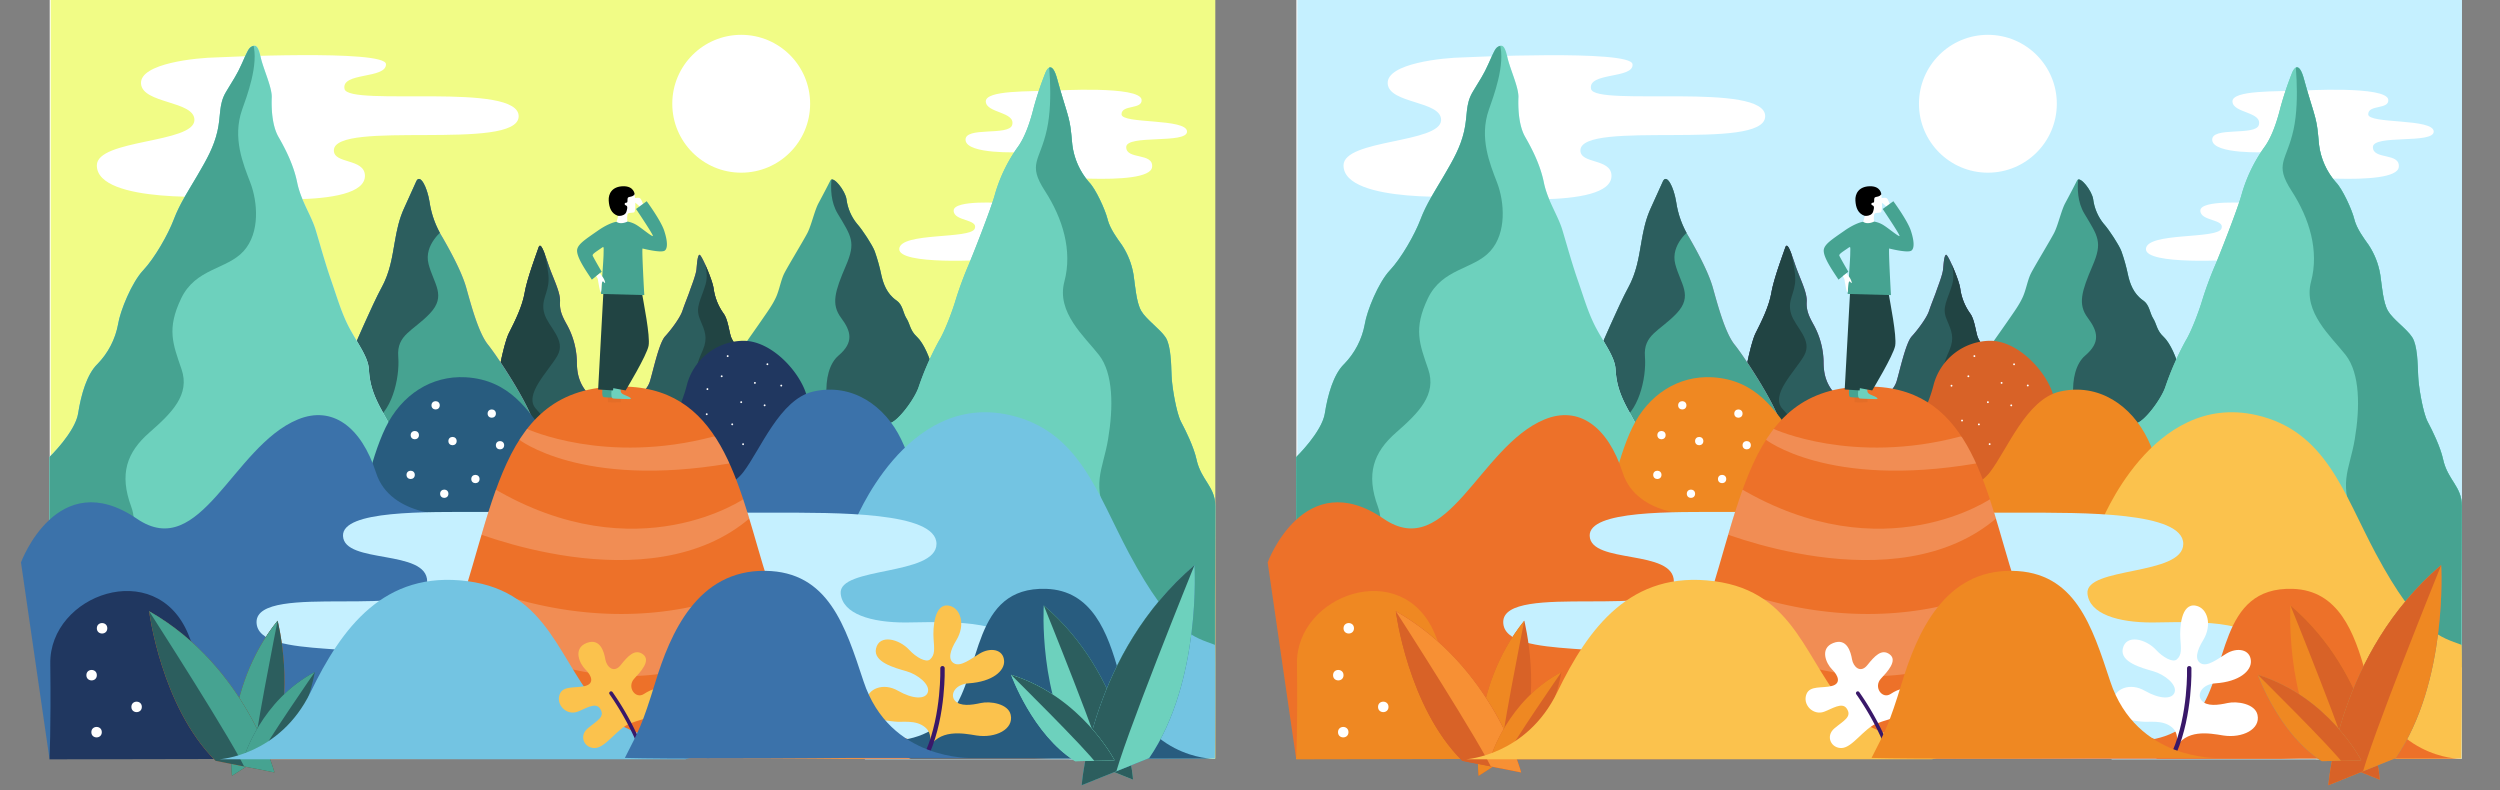 <svg xmlns="http://www.w3.org/2000/svg" xmlns:xlink="http://www.w3.org/1999/xlink" viewBox="0 0 965.52 305.19"><rect x="0" y="0" width="965.52" height="305.19" fill="#808080" stroke="none"/><defs><style>.cls-1,.cls-28,.cls-33{fill:none;}.cls-2,.cls-23,.cls-24,.cls-27{isolation:isolate;}.cls-3{clip-path:url(#clip-path);}.cls-23,.cls-4{fill:#fff;}.cls-5{fill:#c5f0ff;}.cls-6{fill:#9a43a4;}.cls-7{fill:#2c5e5e;}.cls-8{clip-path:url(#clip-path-3);}.cls-9{fill:#214443;}.cls-10{fill:#46a391;}.cls-11{clip-path:url(#clip-path-4);}.cls-12{fill:#6dd1bd;}.cls-13{clip-path:url(#clip-path-5);}.cls-14{clip-path:url(#clip-path-6);}.cls-15{fill:#c891c8;}.cls-16{clip-path:url(#clip-path-7);}.cls-17{clip-path:url(#clip-path-8);}.cls-18{fill:#ef8822;}.cls-19{fill:#ed7129;}.cls-20{fill:#d86227;}.cls-21{fill:#fbc24d;}.cls-22{clip-path:url(#clip-path-9);}.cls-23{opacity:0.2;}.cls-24{opacity:0.13;}.cls-25{clip-path:url(#clip-path-12);}.cls-26{clip-path:url(#clip-path-13);}.cls-27{opacity:0.3;}.cls-28,.cls-33{stroke:#391869;stroke-linecap:round;}.cls-28{stroke-miterlimit:10;stroke-width:1.7px;}.cls-29{clip-path:url(#clip-path-14);}.cls-30{clip-path:url(#clip-path-15);}.cls-31{fill:#f79034;}.cls-32{clip-path:url(#clip-path-16);}.cls-33{stroke-width:1.42px;}.cls-34{clip-path:url(#clip-path-17);}.cls-35{fill:#888;}.cls-36{clip-path:url(#clip-path-18);}.cls-37{clip-path:url(#clip-path-19);}.cls-38{clip-path:url(#clip-path-20);}.cls-39{fill:#f1fc86;}.cls-40{clip-path:url(#clip-path-22);}.cls-41{clip-path:url(#clip-path-23);}.cls-42{clip-path:url(#clip-path-24);}.cls-43{clip-path:url(#clip-path-25);}.cls-44{clip-path:url(#clip-path-26);}.cls-45{clip-path:url(#clip-path-27);}.cls-46{fill:#285c7f;}.cls-47{fill:#3b72aa;}.cls-48{fill:#203760;}.cls-49{fill:#73c4e2;}.cls-50{clip-path:url(#clip-path-28);}.cls-51{clip-path:url(#clip-path-31);}.cls-52{clip-path:url(#clip-path-32);}.cls-53{clip-path:url(#clip-path-33);}.cls-54{clip-path:url(#clip-path-34);}.cls-55{clip-path:url(#clip-path-35);}.cls-56{clip-path:url(#clip-path-36);}.cls-57{clip-path:url(#clip-path-37);}.cls-58{clip-path:url(#clip-path-38);}</style><clipPath id="clip-path"><rect class="cls-1" x="500.67" width="450" height="293"/></clipPath><clipPath id="clip-path-3"><path class="cls-1" d="M726.23,154.41s5-3,6.26-7.16,3.51-14.79,5.85-17.34,5.78-7.16,6.67-9.84,2.27-6,2.82-7.64,2.41-6.26,2.61-8.46.41-5.44,1.17-5.57,5.09,10,5.44,13a21.35,21.35,0,0,0,3.72,9.5c1.79,2.2,2.27,7.16,3,9.22s4.06,6.27,4.68,7.64-12.09,42.88-12.09,42.88L727.06,163Z"/></clipPath><clipPath id="clip-path-4"><path class="cls-1" d="M765.86,137.56s6.47-9.12,9.4-13.35,4.63-6.58,5.93-9.43,1.87-6.58,3.17-9.18S791.77,92.93,793.3,90s2.77-8.71,4.31-11.56,3.49-6.58,4.55-8.7,5.85,4,6.26,7.32a18.71,18.71,0,0,0,4.06,9.38c1.95,2.13,6,8.31,6.83,10.62a68.17,68.17,0,0,1,2.52,9c.73,3.33,2.08,7.38,5.9,10,2.47,1.72,2.47,4.75,3.85,6.94s1.3,4.55,4,7.07,5.2,8.62,5.93,12.19-3,15.36-3,15.36L823,169.65l-29-14.71-19.9-17.17Z"/></clipPath><clipPath id="clip-path-5"><path class="cls-1" d="M811.26,202.31s9.11-24.39,10.17-29,.3-9.81,3.31-9.81,10.1-9.42,11.61-14.28a112.67,112.67,0,0,1,7.77-17.63c2.26-3.64,5.3-11.83,6.49-15.92a139.29,139.29,0,0,1,4.89-13.21c1.06-2.38,8.85-22,10.3-27.6a59.72,59.72,0,0,1,8.58-17.83c3.3-4.36,5.28-11.23,6.34-15.45a125.51,125.51,0,0,1,4.62-13.73c.79-1.72,2.64-4.09,4.49,2.77s3.57,11.75,4.36,14.92.92,4.76,1.45,10.43a27.07,27.07,0,0,0,6.47,14.39c2.51,2.51,6.21,10.56,7.13,14.26s3.7,7.39,5.55,10a29.46,29.46,0,0,1,4.49,11.49c.66,4.36,1.06,10.7,3,14s7.17,6.78,9.35,10.16c2,3.06,2.14,10.43,2.27,14.66s1.85,14.51,3.7,18,4.87,9.64,5.94,14.47c1.79,8.09,7.25,10.46,7.25,18,0,9.19-.16,37.34-.16,37.34v25Z"/></clipPath><clipPath id="clip-path-6"><path class="cls-1" d="M673,149.67s2.67-16.35,5.07-21.09,5.12-10.19,6.07-15.64,4.5-14.81,5.33-17.3,2.21,1.78,3.89,6.75,4.64,10.54,4.41,14.1,1,5.94,2.84,9.24a31,31,0,0,1,3.67,13.74c0,3.55.36,8.18,4.27,12.44s.59,11.38.59,11.38l-21,8.65L675.6,157Z"/></clipPath><clipPath id="clip-path-7"><path class="cls-1" d="M617.26,136.26s8.18-19,11.49-25,4.15-11.85,5.09-17.3,1.78-9.36,3.79-13.75,4.57-10.1,4.57-10.1c1.44-3.26,4.21,2,5.16,7.95a35.64,35.64,0,0,0,5,13.62c2.13,3.75,7.27,12.7,9.17,19.45s4.74,17.46,8.41,22,17,24.64,18.09,32.1-57.67-.07-57.67-.07l-10.54-9.28Z"/></clipPath><clipPath id="clip-path-8"><path class="cls-1" d="M500.58,176.52s9.94-9.62,11.08-16.89,3.42-15.12,7.42-19a29.81,29.81,0,0,0,8-15.41c.86-5.28,5.28-16.12,9.7-20.83s9.56-13.69,11.84-19.69,5.56-10.88,9.13-17,6.28-10.84,7.7-17,.43-10.27,3.28-15.12,4.14-6.42,6.28-11.27,2.57-5.85,3.85-6.42,2.28-.43,3.28,4.14,4.42,11.7,4.28,15.55,0,10.75,2.61,15.31,5.8,10.65,7.23,17.64,5.44,12.66,7.13,18.26c1.59,5.25,3.71,13,6,19.54s4,12.7,7.13,18.54,7.13,11,7.42,15.69,1.14,8.84,4.71,15.41,4.57,7.85,6.13,14.26,8,25.39,9.27,33.1-96.86,31.53-96.86,31.53l-46.6,1.82V176.52Z"/></clipPath><clipPath id="clip-path-9"><path class="cls-1" d="M575.93,293.28s60.83,1.2,79.11-47.21,17.94-98.54,68.47-96.75c38.45,1.36,43.69,41.34,54.49,75,19.24,60,57.27,67,109.67,68.7H734Z"/></clipPath><clipPath id="clip-path-12"><rect class="cls-1" x="708.25" y="151.03" width="20" height="5" transform="translate(-1 4.74) rotate(-0.38)"/></clipPath><clipPath id="clip-path-13"><rect class="cls-1" x="716.23" y="143.13" width="5" height="20" transform="translate(-1.96 9.5) rotate(-0.76)"/></clipPath><clipPath id="clip-path-14"><path class="cls-1" d="M571.05,299.63s-3.88-33.17,17.64-59.91c0,0,7.26,28.51-2.19,50Z"/></clipPath><clipPath id="clip-path-15"><path class="cls-1" d="M587.48,298.32s-10.76-40.77-48.41-62.26c0,0,4.64,36.86,25.67,57.78Z"/></clipPath><clipPath id="clip-path-16"><path class="cls-1" d="M575.71,292.45s6.55-21.92,27.34-32.91c0,0-3.16,19.91-14.94,30.88Z"/></clipPath><clipPath id="clip-path-17"><path class="cls-1" d="M919.08,301.12s-2.86-40.34-34.49-67.3c0,0-2.21,35.56,13.88,59Z"/></clipPath><clipPath id="clip-path-18"><path class="cls-1" d="M899.24,303.26s3.62-50.94,43.56-85c0,0,2.78,44.91-17.53,74.53Z"/></clipPath><clipPath id="clip-path-19"><path class="cls-1" d="M911.91,293.62s-12.74-24.6-39.94-33c0,0,8.25,23,24.73,33.37Z"/></clipPath><clipPath id="clip-path-20"><rect class="cls-1" x="19.2" width="450" height="293"/></clipPath><clipPath id="clip-path-22"><path class="cls-1" d="M244.76,154.41s5-3,6.26-7.16,3.51-14.79,5.85-17.34,5.78-7.16,6.68-9.84,2.27-6,2.82-7.64,2.41-6.26,2.62-8.46.41-5.44,1.17-5.57,5.09,10,5.44,13a21.35,21.35,0,0,0,3.72,9.5c1.79,2.2,2.27,7.16,3,9.22s4.06,6.27,4.68,7.64-12.09,42.88-12.09,42.88L245.58,163Z"/></clipPath><clipPath id="clip-path-23"><path class="cls-1" d="M284.39,137.56s6.47-9.12,9.39-13.35,4.63-6.58,5.93-9.43,1.87-6.58,3.17-9.18S310.3,92.93,311.82,90s2.77-8.71,4.31-11.56,3.49-6.58,4.55-8.7,5.85,4,6.26,7.32A18.71,18.71,0,0,0,331,86.44c1.95,2.13,6,8.31,6.83,10.62a68.17,68.17,0,0,1,2.52,9c.73,3.33,2.08,7.38,5.9,10,2.47,1.72,2.47,4.75,3.86,6.94s1.3,4.55,4,7.07,5.2,8.62,5.93,12.19-3,15.36-3,15.36L341.5,169.65l-29-14.71-19.9-17.17Z"/></clipPath><clipPath id="clip-path-24"><path class="cls-1" d="M329.79,202.31s9.11-24.39,10.17-29,.3-9.81,3.31-9.81,10.11-9.42,11.61-14.28a112.67,112.67,0,0,1,7.77-17.63c2.26-3.64,5.3-11.83,6.49-15.92A139.27,139.27,0,0,1,374,102.48c1.06-2.38,8.85-22,10.3-27.6a59.72,59.72,0,0,1,8.58-17.83c3.3-4.36,5.28-11.23,6.34-15.45a125.5,125.5,0,0,1,4.62-13.73c.79-1.72,2.64-4.09,4.49,2.77s3.57,11.75,4.36,14.92.92,4.76,1.45,10.43a27.07,27.07,0,0,0,6.47,14.39c2.51,2.51,6.21,10.56,7.13,14.26s3.7,7.39,5.55,10a29.47,29.47,0,0,1,4.49,11.49c.66,4.36,1.06,10.7,3,14S448,127,450.2,130.34c2,3.06,2.14,10.43,2.27,14.66s1.85,14.51,3.7,18,4.87,9.64,5.94,14.47c1.79,8.09,7.25,10.46,7.25,18,0,9.19-.16,37.34-.16,37.34v25Z"/></clipPath><clipPath id="clip-path-25"><path class="cls-1" d="M191.51,149.67s2.67-16.35,5.07-21.09,5.12-10.19,6.07-15.64,4.5-14.81,5.33-17.3,2.21,1.78,3.89,6.75,4.64,10.54,4.41,14.1,1,5.94,2.84,9.24a31,31,0,0,1,3.67,13.74c0,3.55.35,8.18,4.26,12.44s.59,11.38.59,11.38l-21,8.65L194.12,157Z"/></clipPath><clipPath id="clip-path-26"><path class="cls-1" d="M135.79,136.26s8.18-19,11.49-25,4.15-11.85,5.1-17.3,1.78-9.36,3.79-13.75,4.57-10.1,4.57-10.1c1.44-3.26,4.21,2,5.16,7.95a35.63,35.63,0,0,0,5,13.62c2.13,3.75,7.27,12.7,9.17,19.45s4.74,17.46,8.41,22,17,24.64,18.1,32.1-57.67-.07-57.67-.07l-10.54-9.28Z"/></clipPath><clipPath id="clip-path-27"><path class="cls-1" d="M19.1,176.52s9.94-9.62,11.08-16.89,3.42-15.12,7.42-19a29.81,29.81,0,0,0,8-15.41c.86-5.28,5.28-16.12,9.7-20.83s9.56-13.69,11.84-19.69,5.56-10.88,9.13-17,6.28-10.84,7.7-17,.43-10.27,3.28-15.12,4.14-6.42,6.28-11.27,2.57-5.85,3.85-6.42,2.28-.43,3.28,4.14,4.42,11.7,4.28,15.55,0,10.75,2.61,15.31,5.8,10.65,7.23,17.64,5.44,12.66,7.13,18.26c1.59,5.25,3.71,13,6,19.54s4,12.7,7.13,18.54,7.13,11,7.42,15.69,1.14,8.84,4.71,15.41,4.57,7.85,6.13,14.26,8,25.39,9.27,33.1S65.7,236.95,65.7,236.95l-46.6,1.82V176.52Z"/></clipPath><clipPath id="clip-path-28"><path class="cls-1" d="M94.46,293.28s60.83,1.2,79.11-47.21,17.94-98.54,68.47-96.75c38.45,1.36,43.69,41.34,54.49,75,19.24,60,57.27,67,109.67,68.7H252.49Z"/></clipPath><clipPath id="clip-path-31"><rect class="cls-1" x="226.78" y="151.03" width="20" height="5" transform="translate(-1.01 1.57) rotate(-0.38)"/></clipPath><clipPath id="clip-path-32"><rect class="cls-1" x="234.75" y="143.13" width="5" height="20" transform="translate(-2 3.14) rotate(-0.76)"/></clipPath><clipPath id="clip-path-33"><path class="cls-1" d="M89.58,299.63s-3.88-33.17,17.64-59.91c0,0,7.25,28.51-2.19,50Z"/></clipPath><clipPath id="clip-path-34"><path class="cls-1" d="M106,298.32S95.24,257.54,57.6,236.06c0,0,4.64,36.86,25.67,57.78Z"/></clipPath><clipPath id="clip-path-35"><path class="cls-1" d="M94.24,292.45s6.55-21.92,27.34-32.91c0,0-3.17,19.91-14.94,30.88Z"/></clipPath><clipPath id="clip-path-36"><path class="cls-1" d="M437.6,301.12s-2.86-40.34-34.49-67.3c0,0-2.21,35.56,13.88,59Z"/></clipPath><clipPath id="clip-path-37"><path class="cls-1" d="M417.76,303.26s3.62-50.94,43.56-85c0,0,2.79,44.91-17.52,74.53Z"/></clipPath><clipPath id="clip-path-38"><path class="cls-1" d="M430.44,293.62s-12.74-24.6-39.94-33c0,0,8.25,23,24.73,33.37Z"/></clipPath></defs><title>wanderers</title><g id="Layer_2" data-name="Layer 2"><g id="Layer_1-2" data-name="Layer 1"><g class="cls-2"><g class="cls-3"><g class="cls-3"><rect class="cls-4" x="500.67" width="450" height="293"/></g></g></g><rect class="cls-5" x="501.05" width="449.78" height="293"/><path class="cls-4" d="M565,22.17s64.81-3.15,65.49,2.61-17.47,3-16,9.6c1.54,6.9,67.74-2.92,67.24,10.65s-71.11,1.1-71.36,13c-.11,5.38,11.73,3.06,12,9.69.53,14-54.18,8-54.18,8S518.85,79,518.88,63.88c0-10.16,37.57-8.49,37.69-17.52.1-7.51-20.13-6.21-20.63-14.08S557.55,22.29,565,22.17Z"/><path class="cls-4" d="M888.8,35s33.13-2,33.58,3.55c.31,3.84-7.76,1.75-7.76,5.59s25.3,1.46,25.3,6.68c0,4.9-23.49,1-23.49,6s10.59,2,10,7.69c-.9,8.19-47.72,2.84-47.72,2.84l-3.46-8.57s-20.29.92-20.87-4.59,16.76-1.52,18-5.93c1.39-5.13-9.93-4.51-10.19-9S879.25,35.36,888.8,35Z"/><path class="cls-4" d="M868.65,78.43s-18.78-1.37-18.86,2.87,9.64,3.22,8.15,7c-1.65,4.17-28.66,1.3-29.16,7.79s34.3,4.25,34.3,4.25Z"/><path class="cls-6" d="M726.23,154.41s5-3,6.26-7.16,3.51-14.79,5.85-17.34,5.78-7.16,6.67-9.84,2.27-6,2.82-7.64,2.41-6.26,2.61-8.46.41-5.44,1.17-5.57,5.09,10,5.44,13a21.35,21.35,0,0,0,3.72,9.5c1.79,2.2,2.27,7.16,3,9.22s4.06,6.27,4.68,7.64-12.09,42.88-12.09,42.88L727.06,163Z"/><path id="SVGID" class="cls-7" d="M726.23,154.41s5-3,6.26-7.16,3.51-14.79,5.85-17.34,5.78-7.16,6.67-9.84,2.27-6,2.82-7.64,2.41-6.26,2.61-8.46.41-5.44,1.17-5.57,5.09,10,5.44,13a21.35,21.35,0,0,0,3.72,9.5c1.79,2.2,2.27,7.16,3,9.22s4.06,6.27,4.68,7.64-12.09,42.88-12.09,42.88L727.06,163Z"/><g class="cls-8"><path class="cls-9" d="M751.19,95.57s4.61,8,2.79,14.21-4.13,8.86-2.19,13.48,3.16,7.16,1.09,12-4.61,9.71,1,15.42S770.5,139.9,770.5,139.9l-2-22.59L754.6,91.69Z"/></g><path id="SVGID-2" data-name="SVGID" class="cls-10" d="M765.86,137.56s6.47-9.12,9.4-13.35,4.63-6.58,5.93-9.43,1.87-6.58,3.17-9.18S791.77,92.93,793.3,90s2.77-8.71,4.31-11.56,3.49-6.58,4.55-8.7,5.85,4,6.26,7.32a18.71,18.71,0,0,0,4.06,9.38c1.95,2.13,6,8.31,6.83,10.62a68.17,68.17,0,0,1,2.52,9c.73,3.33,2.08,7.38,5.9,10,2.47,1.72,2.47,4.75,3.85,6.94s1.3,4.55,4,7.07,5.2,8.62,5.93,12.19-3,15.36-3,15.36L823,169.65l-29-14.71-19.9-17.17Z"/><g class="cls-11"><path class="cls-7" d="M804.36,61.35S799.7,73.67,805,82.5s7.11,11,3.17,20.13c-4.24,9.89-5.78,14.87-1.86,20.11s5,9.51-1,14.59c-7.17,6.15-5.69,23.87,1.68,33.81s47.6-34.21,47.6-34.21l3.22-23.37S819.5,73,821.19,73.25,804.36,61.35,804.36,61.35Z"/></g><path class="cls-12" d="M811.26,202.31s9.11-24.39,10.17-29,.3-9.81,3.31-9.81,10.1-9.42,11.61-14.28a112.67,112.67,0,0,1,7.77-17.63c2.26-3.64,5.3-11.83,6.49-15.92a139.29,139.29,0,0,1,4.89-13.21c1.06-2.38,8.85-22,10.3-27.6a59.72,59.72,0,0,1,8.58-17.83c3.3-4.36,5.28-11.23,6.34-15.45a125.51,125.51,0,0,1,4.62-13.73c.79-1.72,2.64-4.09,4.49,2.77s3.57,11.75,4.36,14.92.92,4.76,1.45,10.43a27.07,27.07,0,0,0,6.47,14.39c2.51,2.51,6.21,10.56,7.13,14.26s3.7,7.39,5.55,10a29.46,29.46,0,0,1,4.49,11.49c.66,4.36,1.06,10.7,3,14s7.66,7.55,8.72,11.43,2.77,9.16,2.91,13.39,1.85,14.51,3.7,18,4.87,9.64,5.94,14.47c1.79,8.09,7.25,10.46,7.25,18,0,9.19-.16,37.34-.16,37.34v25Z"/><path id="SVGID-3" data-name="SVGID" class="cls-12" d="M811.26,202.31s9.11-24.39,10.17-29,.3-9.81,3.31-9.81,10.1-9.42,11.61-14.28a112.67,112.67,0,0,1,7.77-17.63c2.26-3.64,5.3-11.83,6.49-15.92a139.29,139.29,0,0,1,4.89-13.21c1.06-2.38,8.85-22,10.3-27.6a59.72,59.72,0,0,1,8.58-17.83c3.3-4.36,5.28-11.23,6.34-15.45a125.51,125.51,0,0,1,4.62-13.73c.79-1.72,2.64-4.09,4.49,2.77s3.57,11.75,4.36,14.92.92,4.76,1.45,10.43a27.07,27.07,0,0,0,6.47,14.39c2.51,2.51,6.21,10.56,7.13,14.26s3.7,7.39,5.55,10a29.46,29.46,0,0,1,4.49,11.49c.66,4.36,1.06,10.7,3,14s7.17,6.78,9.35,10.16c2,3.06,2.14,10.43,2.27,14.66s1.85,14.51,3.7,18,4.87,9.64,5.94,14.47c1.79,8.09,7.25,10.46,7.25,18,0,9.19-.16,37.34-.16,37.34v25Z"/><g class="cls-13"><path class="cls-10" d="M886.17,21.13S888.43,37.9,885.8,50c-2.69,12.38-7.63,13.11-.75,23.75s10.67,23.09,7.5,35,7.82,21.23,13.38,28.37,5.56,20.26,3.5,32.52-6.87,17.31.75,32.6c8.12,16.31,30.42,55.65,30.42,55.65H960l5.56-84.58L946,69.29l-52.08-48.8Z"/></g><path class="cls-6" d="M673,149.67s2.67-16.35,5.07-21.09,5.12-10.19,6.07-15.64,4.5-14.81,5.33-17.3,2.21,1.78,3.89,6.75,4.64,10.54,4.41,14.1,1,5.94,2.84,9.24a31,31,0,0,1,3.67,13.74c0,3.55.36,8.18,4.27,12.44s.59,11.38.59,11.38l-21,8.65L675.6,157Z"/><path id="SVGID-4" data-name="SVGID" class="cls-7" d="M673,149.67s2.67-16.35,5.07-21.09,5.12-10.19,6.07-15.64,4.5-14.81,5.33-17.3,2.21,1.78,3.89,6.75,4.64,10.54,4.41,14.1,1,5.94,2.84,9.24a31,31,0,0,1,3.67,13.74c0,3.55.36,8.18,4.27,12.44s.59,11.38.59,11.38l-21,8.65L675.6,157Z"/><g class="cls-14"><path class="cls-9" d="M689.86,90.47s3.49,11.84,3.49,17.36-3.22,8.09-1.61,13.37,8.48,10.09,5,16.18-13.22,15.12-8.33,20.52,11.26,13,11.26,13l-13.37,8.44L666.53,151,673,118.73Z"/></g><path class="cls-15" d="M617.26,136.26s8.18-19,11.49-25,4.15-11.85,5.09-17.3,1.78-9.36,3.79-13.75,4.57-10.1,4.57-10.1c1.44-3.26,4.21,2,5.16,7.95a35.64,35.64,0,0,0,5,13.62c2.13,3.75,7.27,12.7,9.17,19.45s4.74,17.46,8.41,22,17,24.64,18.09,32.1-57.67-.07-57.67-.07l-10.54-9.28Z"/><path id="SVGID-5" data-name="SVGID" class="cls-10" d="M617.26,136.26s8.18-19,11.49-25,4.15-11.85,5.09-17.3,1.78-9.36,3.79-13.75,4.57-10.1,4.57-10.1c1.44-3.26,4.21,2,5.16,7.95a35.64,35.64,0,0,0,5,13.62c2.13,3.75,7.27,12.7,9.17,19.45s4.74,17.46,8.41,22,17,24.64,18.09,32.1-57.67-.07-57.67-.07l-10.54-9.28Z"/><g class="cls-16"><path class="cls-7" d="M652.84,88.63S645,94.32,647,102s7,12.21.5,19.06-12.88,8.13-12.21,16.69-2.71,22.15-10.37,25.25-17.56-29.57-17.56-29.57l26.76-68.39L646,56.19Z"/></g><path class="cls-5" d="M500.58,176.52s9.94-9.62,11.08-16.89,3.42-15.12,7.42-19a29.81,29.81,0,0,0,8-15.41c.86-5.28,5.28-16.12,9.7-20.83s9.56-13.69,11.84-19.69,5.56-10.88,9.13-17,6.28-10.84,7.7-17,.43-10.27,3.28-15.12,4.14-6.42,6.28-11.27,2.57-5.85,3.85-6.42,2.28-.43,3.28,4.14,4.42,11.7,4.28,15.55,0,10.75,2.61,15.31,5.8,10.65,7.23,17.64,5.44,12.66,7.13,18.26c1.59,5.25,3.71,13,6,19.54s4,12.7,7.13,18.54,7.13,11,7.42,15.69,1.14,8.84,4.71,15.41,4.57,7.85,6.13,14.26,8,25.39,9.27,33.1-96.86,31.53-96.86,31.53l-46.6,1.82V176.52Z"/><path id="SVGID-6" data-name="SVGID" class="cls-12" d="M500.58,176.52s9.94-9.62,11.08-16.89,3.42-15.12,7.42-19a29.81,29.81,0,0,0,8-15.41c.86-5.28,5.28-16.12,9.7-20.83s9.56-13.69,11.84-19.69,5.56-10.88,9.13-17,6.28-10.84,7.7-17,.43-10.27,3.28-15.12,4.14-6.42,6.28-11.27,2.57-5.85,3.85-6.42,2.28-.43,3.28,4.14,4.42,11.7,4.28,15.55,0,10.75,2.61,15.31,5.8,10.65,7.23,17.64,5.44,12.66,7.13,18.26c1.59,5.25,3.71,13,6,19.54s4,12.7,7.13,18.54,7.13,11,7.42,15.69,1.14,8.84,4.71,15.41,4.57,7.85,6.13,14.26,8,25.39,9.27,33.1-96.86,31.53-96.86,31.53l-46.6,1.82V176.52Z"/><g class="cls-17"><path class="cls-10" d="M579.74,11.56s-3-2.89-.57,5.2S576.65,37.6,575,42.4c-3.79,10.85.4,20.86,3.2,28.17S582,89.86,575.55,97s-18.53,6.54-24.13,18.31-3.19,17.48.17,27.29-3.67,16.8-12.41,24.45-11.71,16-7,28.69S525.43,235,510.74,243.7s-29.27-31-29.27-31l9.89-52.61,49-90.77Z"/></g><path class="cls-18" d="M717,175.53s-18,.82-24.7-7.83-13.61-21-31-22c-13.16-.71-24.73,6.71-30.91,19.47s-9.53,32.5-9.53,32.5l81.31,4.81Z"/><path class="cls-19" d="M489.58,217.2s14-37.89,44.79-16.85c24.6,16.82,37-28,62.13-38.35,13.21-5.45,24.46,2.68,30.21,20.57,5.5,17.12,29.33,17.15,36.58,16s9.7,20.28,9.7,20.28L643.73,293H500.58Z"/><circle class="cls-4" cx="767.74" cy="40.07" r="26.62"/><path class="cls-18" d="M500.58,293s.63-10.77.32-36.77c-.32-26.55,40.67-41.3,53.2-11.51,12.27,29.15,7.11,45.48,68.69,44.53,36.41-.56,10.48,3.74,10.48,3.74l-132.69.27Z"/><path class="cls-20" d="M735.24,168.73s7.67-4.71,11.65-20.54a22.86,22.86,0,0,1,21.61-16.58c11.23-.08,22.37,12.52,24.64,21.54s-21,36.29-21,36.29L746.65,207Z"/><path class="cls-18" d="M742.78,194.78s19.05-3.72,25.72-12.37,14.11-28.22,27-31.18c15.21-3.5,27.85,5.65,34,18.41s9.36,30,9.36,30L757.7,207Z"/><path class="cls-21" d="M811.26,202.31s19.86-51.17,60.18-42c26.92,6.13,33.69,30.28,46.16,53.57,16.64,31.05,25.17,32.16,33.06,35.16.36.14,0,43.94,0,43.94l-56,.27-42-12.53-55.47-40.63Z"/><path class="cls-5" d="M683.63,197.72H667.28c-21.25,0-53.72-.71-53.33,9.25.43,11,32.51,5,32.51,17.62,0,15.33-65.9-.09-65.9,15.64s52.88,5.85,53.46,17.69c.67,13.79-32.13,11.2-34.63,20.51C595.43,293.09,664,293,664,293l16.58-71.66Z"/><path class="cls-5" d="M680.52,198h99.8c24.09,0,62.88-.38,62.88,12.05s-38,8.7-37,19.21c.76,7.89,11.79,11.18,25.08,11.15,8,0,39.39-1.9,39.39,7.89s-13.41,10.12-11.22,20.18,29.79,24.81,45.69,24.81H815.62Z"/><path class="cls-19" d="M575.93,293.28s60.83,1.2,79.11-47.21,17.94-98.54,68.47-96.75c38.45,1.36,43.69,41.34,54.49,75,19.24,60,57.27,67,109.67,68.7H734Z"/><g class="cls-22"><path class="cls-23" d="M685.1,165.69s30.24,14,72,2.89c0,0,26.53,6.93,6,10.42-57.32,9.76-81.34-9.35-81.34-9.35C678.5,161.66,685.1,165.69,685.1,165.69Z"/></g><g class="cls-22"><path class="cls-23" d="M769.58,192.16s-41.74,29.41-97.78-3.72-9.86,16-9.86,16,70.27,29.65,109.69-4.82S769.58,192.16,769.58,192.16Z"/></g><g class="cls-22"><path class="cls-23" d="M662.07,224.49s59.61,29.8,119.09-2.12l5,28.74A378.94,378.94,0,0,0,742.78,259c-42.42,10.18-86.22-20.19-86.22-20.19Z"/></g><g class="cls-24"><g class="cls-25"><g class="cls-26"><ellipse class="cls-27" cx="718.7" cy="153.59" rx="9.57" ry="1.85" transform="translate(-1 4.75) rotate(-0.38)"/></g></g></g><path class="cls-19" d="M806,282.84s28.41,11.32,43-7.86c11.71-15.44,7.75-48.45,36.47-47.56,17.66.55,23.81,16.73,28.19,32.73,9,32.86,36.1,32.86,36.1,32.86H833.22Z"/><ellipse cx="722.18" cy="140.09" rx="0.33" ry="0.2"/><path class="cls-4" d="M840,289.39s2.51-5.49-1.22-8.53-8.66-1.77-11.91-2.2-11.77-.78-10.93-7.68c.62-5.1,6.74-7.46,12.39-4.21s10.68,3.48,11.55.52-3.87-6.8-8.32-8.07-12.86-3.5-11.72-8.71c1.25-5.75,9-3.73,12.86.5,2.62,2.84,6.46,5,8,3.67,2-1.77,1.65-4.05,1.37-8.06s.23-13.85,6-12.7c4.51.9,6.43,7.42,2.79,13.36-2.35,3.83-3.42,7.49-.88,8.92s6.43-1.68,9.81-3.74c4.21-2.57,9.28-1.77,9.53,2.82.2,3.82-4.43,8-13.72,8.63-5.2.33-7.32,4.35-5.28,6.68s6.36,1.73,10,.92,10.57.26,11.54,4.54c1.27,5.61-5.86,9.12-13.2,8C853.14,283.13,844,281.43,840,289.39Z"/><path class="cls-28" d="M845.5,258.07s.56,17.69-5.65,32.29"/><path class="cls-10" d="M714.28,149.25s-.67,4,.39,4.12a18.85,18.85,0,0,0,3.64.12c2.8-.48.33-3.14.33-3.14Z"/><path class="cls-12" d="M718.09,148.37s-1.29,5.38.23,5.54c1.32.14,5.53.18,6.26.23s1-.42-1.13-1.28-2.62-1.12-2.08-3.58S718.09,148.37,718.09,148.37Z"/><path d="M726.57,75s-.18-3.16-4.43-3.07-5.74,2.86-5.57,5.57,1,5,3.61,5.87,4.93-2.58,4.93-2.58l.76-3.68Z"/><path class="cls-9" d="M714.55,112.18l-2.11,38.24,5.76.36.1-.87,4.76.88s8.18-13.5,8.87-17.25-2-17-2.53-20.23Z"/><path class="cls-4" d="M719.54,85.74a17.39,17.39,0,0,0,.64-2.37s2.63.26,3.22-1.62.31-2.22-.28-2.46-.48-1,.24-1,.3-1.21.59-1.85,1.94-.19,2.62-1.47c0,0,.78,6.8-.28,7.07s-2.26,0-2.46.79a7,7,0,0,0,0,2.7S723.19,88.44,719.54,85.74Z"/><path class="cls-4" d="M728.38,79.66a9.64,9.64,0,0,0-1.18-1.07c-.66-.5-3.57-1.95-1.34-2.05s2.72-.58,3.4.87a10.39,10.39,0,0,1,.85,2.51l-1.27.61Z"/><path class="cls-10" d="M719.53,85.65s-2.66.3-7.13,3.41c-4.78,3.33-7.5,5.07-8,7.17-.64,2.89,4,9.16,5.64,11.77l3.8-3.06s-2.58-4.39-3.44-6.11c-.32-.63.89-1.35,3.29-3,1.12-.79.92-.58.88,2.38,0,1.81-1,15.31-1,15.31l16.73.45s-1-17.5-.68-18c0,0,6.77,1.73,8.43.9,1.07-.53,1.58-2.81-.08-7.83-1.34-4-6.74-11.33-6.74-11.33l-4.12,3s6.8,10.09,6.5,10.43-4.14-2.88-5.91-4a10,10,0,0,0-3.91-1.57S721.31,86.9,719.53,85.65Z"/><path class="cls-4" d="M712.44,108.54c.24,1.34.8,4.81,1.08,4.26s.11-2.69.4-3.57.47-.54,1,0,.08-1.22-.77-2.31c-.32-.41-.34-.45-1-1.38,0,0-1.47,1.15-1.47,1.15A3.16,3.16,0,0,1,712.44,108.54Z"/><path class="cls-20" d="M571.05,299.63s-3.88-33.17,17.64-59.91c0,0,7.26,28.51-2.19,50Z"/><g class="cls-29"><path class="cls-18" d="M588.69,239.72s-9.72,48.42-9.84,57l-8.24,4.3L567,289l4-24.36L581,244.36Z"/></g><path class="cls-20" d="M587.48,298.32s-10.76-40.77-48.41-62.26c0,0,4.64,36.86,25.67,57.78Z"/><path id="SVGID-7" data-name="SVGID" class="cls-20" d="M587.48,298.32s-10.76-40.77-48.41-62.26c0,0,4.64,36.86,25.67,57.78Z"/><g class="cls-30"><path class="cls-31" d="M539.07,236.06s33.78,52.42,37.87,62.42l11.67,1.25L587.28,284l-16-26.78-21.05-19.25Z"/></g><path id="SVGID-8" data-name="SVGID" class="cls-20" d="M575.71,292.45s6.55-21.92,27.34-32.91c0,0-3.16,19.91-14.94,30.88Z"/><g class="cls-32"><path class="cls-18" d="M603.05,259.54s-19.24,27.83-21.63,33.18l-6.35.47,1-8.52,9.12-14.24,11.75-10.07Z"/></g><path class="cls-21" d="M768.5,287.27S728.93,290.5,714.62,275c-17.59-19-20.7-46.36-52.55-50.54-32.39-4.26-48.71,18.23-60.64,42.85s-35.26,25.93-35.26,25.93h180Z"/><path class="cls-4" d="M711.31,288.89c-4.12.19-6.41-4.58-2.84-7.59s7-4.46,4.69-7.73c-1.78-2.51-5.61.19-8.67,1.31-4.27,1.57-8.49-2.8-6.79-6.88,1.37-3.31,6.09-2.12,9.77-3.07s2.51-4,.14-6.34-4.92-8.17.4-10.25,6.78,3.5,7.26,6.32,3.22,5.58,5.93,2.2,5.49-6.52,8.64-4.12-1,6.77-3.4,9.35c-3,3.23.47,8.09,3.73,5.93s7.09-3.37,9.37.24c4.27,6.75-9.67,9.09-14.71,11.12S715.45,288.7,711.31,288.89Z"/><path class="cls-33" d="M717.49,267.71a108.12,108.12,0,0,1,12.33,23.24"/><path class="cls-18" d="M856.73,292.72s-31.57,1.21-41.75-29.6c-7.07-21.41-13.54-42.31-37.89-42.66-26.3-.38-36.77,24.2-42.56,43.19-5,16.26-6.27,18.39-11.72,29.06,0,0,8.36.28,32,.28,34,0,55.73-.28,55.73-.28Z"/><circle class="cls-4" cx="649.71" cy="156.54" r="1.6"/><circle class="cls-4" cx="671.39" cy="159.73" r="1.6"/><circle class="cls-4" cx="674.59" cy="171.95" r="1.6"/><circle class="cls-4" cx="656.25" cy="170.35" r="1.6"/><circle class="cls-4" cx="640.08" cy="183.4" r="1.6"/><circle class="cls-4" cx="641.68" cy="168.05" r="1.6"/><circle class="cls-4" cx="665.09" cy="185" r="1.6"/><circle class="cls-4" cx="653.06" cy="190.69" r="1.6"/><ellipse class="cls-4" cx="762.52" cy="137.53" rx="0.36" ry="0.37"/><ellipse class="cls-4" cx="760.2" cy="145.32" rx="0.36" ry="0.37"/><ellipse class="cls-4" cx="773.03" cy="147.88" rx="0.36" ry="0.37"/><ellipse class="cls-4" cx="754.4" cy="159.99" rx="0.36" ry="0.37" transform="matrix(0.34, -0.94, 0.94, 0.34, 350.87, 817.16)"/><ellipse class="cls-4" cx="777.83" cy="140.68" rx="0.36" ry="0.37" transform="translate(384.64 826.4) rotate(-70.42)"/><ellipse class="cls-4" cx="753.66" cy="148.96" rx="0.36" ry="0.37" transform="translate(360.77 809.13) rotate(-70.42)"/><ellipse class="cls-4" cx="768.46" cy="171.55" rx="0.36" ry="0.37" transform="translate(349.26 838.06) rotate(-70.42)"/><ellipse class="cls-4" cx="767.72" cy="155.31" rx="0.36" ry="0.37" transform="translate(364.13 826.6) rotate(-70.42)"/><ellipse class="cls-4" cx="783.2" cy="148.91" rx="0.36" ry="0.37" transform="translate(380.38 836.89) rotate(-70.42)"/><ellipse class="cls-4" cx="764.24" cy="163.89" rx="0.36" ry="0.37" transform="translate(353.74 829.03) rotate(-70.42)"/><ellipse class="cls-4" cx="776.79" cy="156.57" rx="0.36" ry="0.37" transform="translate(369.04 836.03) rotate(-70.43)"/><circle class="cls-4" cx="516.86" cy="260.76" r="2.02"/><circle class="cls-4" cx="534.23" cy="273.01" r="2.02"/><circle class="cls-4" cx="518.77" cy="282.77" r="2.02"/><circle class="cls-4" cx="520.9" cy="242.65" r="2.02"/><path class="cls-18" d="M919.08,301.12s-2.86-40.34-34.49-67.3c0,0-2.21,35.56,13.88,59Z"/><g class="cls-34"><path class="cls-20" d="M884.59,233.82s22.47,55.41,24.54,65.57l10.78,3.26,1.55-15.08L911.2,259.49,894.8,237.6Z"/></g><path class="cls-35" d="M899.24,303.26s3.62-50.94,43.56-85c0,0,2.78,44.91-17.53,74.53Z"/><path id="SVGID-9" data-name="SVGID" class="cls-18" d="M899.24,303.26s3.62-50.94,43.56-85c0,0,2.78,44.91-17.53,74.53Z"/><g class="cls-36"><path class="cls-20" d="M942.8,218.27s-28.38,70-31,82.8l-13.61,4.12-2-19,12.95-35.46L929.9,223Z"/></g><path class="cls-35" d="M911.91,293.62s-12.74-24.6-39.94-33c0,0,8.25,23,24.73,33.37Z"/><path id="SVGID-10" data-name="SVGID" class="cls-18" d="M911.91,293.62s-12.74-24.6-39.94-33c0,0,8.25,23,24.73,33.37Z"/><g class="cls-37"><path class="cls-20" d="M872,260.63s29.16,28.77,33.22,34.6l7.66-.87-3.11-9.91-14.06-14.89-16.25-9.33Z"/></g><g class="cls-2"><g class="cls-38"><g class="cls-38"><rect class="cls-4" x="19.2" width="450" height="293"/></g></g></g><rect class="cls-39" x="19.58" width="449.78" height="293"/><path class="cls-4" d="M83.57,22.17s65.37-3.21,65.5,2.61-17.46,3-16,9.6c1.54,6.9,67.74-2.92,67.24,10.65s-71.12,1.1-71.37,13c-.11,5.38,11.73,3.06,12,9.69.53,14-54.18,8-54.18,8S37.37,79,37.4,63.88c0-10.16,37.56-8.49,37.69-17.52.1-7.51-20.13-6.21-20.63-14.08S76.08,22.29,83.57,22.17Z"/><path class="cls-4" d="M407.32,35s33.13-2,33.58,3.55c.31,3.84-7.76,1.75-7.76,5.59s25.3,1.46,25.3,6.68c0,4.9-23.49,1-23.49,6s10.59,2,10,7.69c-.9,8.19-47.71,2.84-47.71,2.84l-3.46-8.57s-20.29.92-20.87-4.59,16.76-1.52,18-5.93c1.39-5.13-9.93-4.51-10.19-9S397.78,35.36,407.32,35Z"/><path class="cls-4" d="M387.17,78.43s-18.78-1.37-18.86,2.87,9.64,3.22,8.15,7c-1.65,4.17-28.66,1.3-29.16,7.79s34.3,4.25,34.3,4.25Z"/><path class="cls-6" d="M244.76,154.41s5-3,6.26-7.16,3.51-14.79,5.85-17.34,5.78-7.16,6.68-9.84,2.27-6,2.82-7.64,2.41-6.26,2.62-8.46.41-5.44,1.17-5.57,5.09,10,5.44,13a21.35,21.35,0,0,0,3.72,9.5c1.79,2.2,2.27,7.16,3,9.22s4.06,6.27,4.68,7.64-12.09,42.88-12.09,42.88L245.58,163Z"/><path id="SVGID-11" data-name="SVGID" class="cls-7" d="M244.76,154.41s5-3,6.26-7.16,3.51-14.79,5.85-17.34,5.78-7.16,6.68-9.84,2.27-6,2.82-7.64,2.41-6.26,2.62-8.46.41-5.44,1.17-5.57,5.09,10,5.44,13a21.35,21.35,0,0,0,3.72,9.5c1.79,2.2,2.27,7.16,3,9.22s4.06,6.27,4.68,7.64-12.09,42.88-12.09,42.88L245.58,163Z"/><g class="cls-40"><path class="cls-9" d="M269.72,95.57s4.62,8,2.79,14.21-4.13,8.86-2.19,13.48,3.16,7.16,1.09,12-4.62,9.71,1,15.42S289,139.9,289,139.9l-2-22.59-13.9-25.62Z"/></g><path id="SVGID-12" data-name="SVGID" class="cls-10" d="M284.39,137.56s6.47-9.12,9.39-13.35,4.63-6.58,5.93-9.43,1.87-6.58,3.17-9.18S310.3,92.93,311.82,90s2.77-8.71,4.31-11.56,3.49-6.58,4.55-8.7,5.85,4,6.26,7.32A18.71,18.71,0,0,0,331,86.44c1.95,2.13,6,8.31,6.83,10.62a68.17,68.17,0,0,1,2.52,9c.73,3.33,2.08,7.38,5.9,10,2.47,1.72,2.47,4.75,3.86,6.94s1.3,4.55,4,7.07,5.2,8.62,5.93,12.19-3,15.36-3,15.36L341.5,169.65l-29-14.71-19.9-17.17Z"/><g class="cls-41"><path class="cls-7" d="M322.88,61.35s-4.66,12.32.64,21.15,7.11,11,3.17,20.13c-4.24,9.89-5.78,14.87-1.86,20.11s5,9.51-1,14.59c-7.17,6.15-5.69,23.87,1.68,33.81s47.6-34.21,47.6-34.21l3.22-23.37S338,73,339.72,73.25,322.88,61.35,322.88,61.35Z"/></g><path class="cls-12" d="M329.79,202.31s9.11-24.39,10.17-29,.3-9.81,3.31-9.81,10.11-9.42,11.61-14.28a112.67,112.67,0,0,1,7.77-17.63c2.26-3.64,5.3-11.83,6.49-15.92A139.27,139.27,0,0,1,374,102.48c1.06-2.38,8.85-22,10.3-27.6a59.72,59.72,0,0,1,8.58-17.83c3.3-4.36,5.28-11.23,6.34-15.45a125.5,125.5,0,0,1,4.62-13.73c.79-1.72,2.64-4.09,4.49,2.77s3.57,11.75,4.36,14.92.92,4.76,1.45,10.43a27.07,27.07,0,0,0,6.47,14.39c2.51,2.51,6.21,10.56,7.13,14.26s3.7,7.39,5.55,10a29.47,29.47,0,0,1,4.49,11.49c.66,4.36,1.06,10.7,3,14s7.66,7.55,8.72,11.43,2.77,9.16,2.9,13.39,1.85,14.51,3.7,18,4.87,9.64,5.94,14.47c1.79,8.09,7.25,10.46,7.25,18,0,9.19-.16,37.34-.16,37.34v25Z"/><path id="SVGID-13" data-name="SVGID" class="cls-12" d="M329.79,202.31s9.11-24.39,10.17-29,.3-9.81,3.31-9.81,10.11-9.42,11.61-14.28a112.67,112.67,0,0,1,7.77-17.63c2.26-3.64,5.3-11.83,6.49-15.92A139.27,139.27,0,0,1,374,102.48c1.06-2.38,8.85-22,10.3-27.6a59.72,59.72,0,0,1,8.58-17.83c3.3-4.36,5.28-11.23,6.34-15.45a125.5,125.5,0,0,1,4.62-13.73c.79-1.72,2.64-4.09,4.49,2.77s3.57,11.75,4.36,14.92.92,4.76,1.45,10.43a27.07,27.07,0,0,0,6.47,14.39c2.51,2.51,6.21,10.56,7.13,14.26s3.7,7.39,5.55,10a29.47,29.47,0,0,1,4.49,11.49c.66,4.36,1.06,10.7,3,14S448,127,450.2,130.34c2,3.06,2.14,10.43,2.27,14.66s1.85,14.51,3.7,18,4.87,9.64,5.94,14.47c1.79,8.09,7.25,10.46,7.25,18,0,9.19-.16,37.34-.16,37.34v25Z"/><g class="cls-42"><path class="cls-10" d="M404.7,21.13S407,37.9,404.32,50c-2.69,12.38-7.63,13.11-.75,23.75s10.67,23.09,7.5,35,7.82,21.23,13.38,28.37,5.56,20.26,3.5,32.52-6.87,17.31.75,32.6c8.12,16.31,30.42,55.65,30.42,55.65h19.37L484,173.33l-19.53-104-52.07-48.8Z"/></g><path class="cls-6" d="M191.51,149.67s2.67-16.35,5.07-21.09,5.12-10.19,6.07-15.64,4.5-14.81,5.33-17.3,2.21,1.78,3.89,6.75,4.64,10.54,4.41,14.1,1,5.94,2.84,9.24a31,31,0,0,1,3.67,13.74c0,3.55.35,8.18,4.26,12.44s.59,11.38.59,11.38l-21,8.65L194.12,157Z"/><path id="SVGID-14" data-name="SVGID" class="cls-7" d="M191.51,149.67s2.67-16.35,5.07-21.09,5.12-10.19,6.07-15.64,4.5-14.81,5.33-17.3,2.21,1.78,3.89,6.75,4.64,10.54,4.41,14.1,1,5.94,2.84,9.24a31,31,0,0,1,3.67,13.74c0,3.55.35,8.18,4.26,12.44s.59,11.38.59,11.38l-21,8.65L194.12,157Z"/><g class="cls-43"><path class="cls-9" d="M208.39,90.47s3.49,11.84,3.49,17.36-3.22,8.09-1.61,13.37,8.48,10.09,5,16.18S202.09,152.5,207,157.9s11.26,13,11.26,13l-13.37,8.44L185,151l6.46-32.25Z"/></g><path class="cls-15" d="M135.79,136.26s8.18-19,11.49-25,4.15-11.85,5.1-17.3,1.78-9.36,3.79-13.75,4.57-10.1,4.57-10.1c1.44-3.26,4.21,2,5.16,7.95a35.63,35.63,0,0,0,5,13.62c2.13,3.75,7.27,12.7,9.17,19.45s4.74,17.46,8.41,22,17,24.64,18.1,32.1-57.67-.07-57.67-.07l-10.54-9.28Z"/><path id="SVGID-15" data-name="SVGID" class="cls-10" d="M135.79,136.26s8.18-19,11.49-25,4.15-11.85,5.1-17.3,1.78-9.36,3.79-13.75,4.57-10.1,4.57-10.1c1.44-3.26,4.21,2,5.16,7.95a35.63,35.63,0,0,0,5,13.62c2.13,3.75,7.27,12.7,9.17,19.45s4.74,17.46,8.41,22,17,24.64,18.1,32.1-57.67-.07-57.67-.07l-10.54-9.28Z"/><g class="cls-44"><path class="cls-7" d="M171.37,88.63s-7.86,5.69-5.85,13.38,7,12.21.5,19.06-12.88,8.13-12.21,16.69S151.1,159.91,143.44,163s-17.56-29.57-17.56-29.57l26.76-68.39,11.87-8.86Z"/></g><path class="cls-5" d="M19.1,176.52s9.94-9.62,11.08-16.89,3.42-15.12,7.42-19a29.81,29.81,0,0,0,8-15.41c.86-5.28,5.28-16.12,9.7-20.83s9.56-13.69,11.84-19.69,5.56-10.88,9.13-17,6.28-10.84,7.7-17,.43-10.27,3.28-15.12,4.14-6.42,6.28-11.27,2.57-5.85,3.85-6.42,2.28-.43,3.28,4.14,4.42,11.7,4.28,15.55,0,10.75,2.61,15.31,5.8,10.65,7.23,17.64,5.44,12.66,7.13,18.26c1.59,5.25,3.71,13,6,19.54s4,12.7,7.13,18.54,7.13,11,7.42,15.69,1.14,8.84,4.71,15.41,4.57,7.85,6.13,14.26,8,25.39,9.27,33.1S65.7,236.95,65.7,236.95l-46.6,1.82V176.52Z"/><path id="SVGID-16" data-name="SVGID" class="cls-12" d="M19.1,176.52s9.94-9.62,11.08-16.89,3.42-15.12,7.42-19a29.81,29.81,0,0,0,8-15.41c.86-5.28,5.28-16.12,9.7-20.83s9.56-13.69,11.84-19.69,5.56-10.88,9.13-17,6.28-10.84,7.7-17,.43-10.27,3.28-15.12,4.14-6.42,6.28-11.27,2.57-5.85,3.85-6.42,2.28-.43,3.28,4.14,4.42,11.7,4.28,15.55,0,10.75,2.61,15.31,5.8,10.65,7.23,17.64,5.44,12.66,7.13,18.26c1.59,5.25,3.71,13,6,19.54s4,12.7,7.13,18.54,7.13,11,7.42,15.69,1.14,8.84,4.71,15.41,4.57,7.85,6.13,14.26,8,25.39,9.27,33.1S65.7,236.95,65.7,236.95l-46.6,1.82V176.52Z"/><g class="cls-45"><path class="cls-10" d="M98.27,11.56s-3-2.89-.57,5.2S95.17,37.6,93.49,42.4c-3.79,10.85.4,20.86,3.2,28.17S100.54,89.86,94.07,97s-18.53,6.54-24.13,18.31-3.19,17.48.17,27.29-3.67,16.8-12.41,24.45-11.72,16-7,28.69S44,235,29.27,243.7,0,212.7,0,212.7l9.89-52.61,49-90.77Z"/></g><path class="cls-46" d="M235.51,175.53s-18,.82-24.7-7.83-13.61-21-31-22c-13.16-.71-24.73,6.71-30.91,19.47s-9.54,32.5-9.54,32.5l81.31,4.81Z"/><path class="cls-47" d="M8.1,217.2s14-37.89,44.79-16.85c24.6,16.82,37-28,62.13-38.35,13.21-5.45,24.46,2.68,30.21,20.57,5.5,17.12,29.33,17.15,36.57,16s9.7,20.28,9.7,20.28L162.26,293H19.1Z"/><circle class="cls-4" cx="286.26" cy="40.07" r="26.62"/><path class="cls-48" d="M19.1,293s.63-10.77.32-36.77c-.32-26.55,40.67-41.3,53.2-11.51,12.27,29.15,7.11,45.48,68.69,44.53,36.41-.56,10.48,3.74,10.48,3.74l-132.69.27Z"/><path class="cls-48" d="M253.76,168.73s7.67-4.71,11.65-20.54A22.86,22.86,0,0,1,287,131.61c11.23-.08,22.37,12.52,24.64,21.54s-21,36.29-21,36.29L265.18,207Z"/><path class="cls-47" d="M261.3,194.78s19.06-3.72,25.72-12.37,14.11-28.22,27-31.18c15.21-3.5,27.85,5.65,34,18.41s9.36,30,9.36,30L276.22,207Z"/><path class="cls-49" d="M329.79,202.31s19.86-51.17,60.18-42c26.92,6.13,33.69,30.28,46.17,53.57,16.64,31.05,25.17,32.16,33.06,35.16.36.14,0,43.94,0,43.94l-56,.27-42-12.53-55.47-40.63Z"/><path class="cls-5" d="M202.16,197.72H185.8c-21.25,0-53.72-.71-53.33,9.25.43,11,32.51,5,32.51,17.62,0,15.33-65.9-.09-65.9,15.64s52.88,5.85,53.46,17.69c.67,13.79-32.13,11.2-34.63,20.51C114,293.09,182.48,293,182.48,293l16.58-71.66Z"/><path class="cls-5" d="M199,198h99.8c24.1,0,62.88-.38,62.88,12.05s-38,8.7-37,19.21c.76,7.89,11.79,11.18,25.08,11.15,8,0,39.39-1.9,39.39,7.89S375.78,258.4,378,268.46s29.79,24.81,45.69,24.81H334.14Z"/><path class="cls-19" d="M94.46,293.28s60.83,1.2,79.11-47.21,17.94-98.54,68.47-96.75c38.45,1.36,43.69,41.34,54.49,75,19.24,60,57.27,67,109.67,68.7H252.49Z"/><g class="cls-50"><path class="cls-23" d="M203.63,165.69s30.24,14,72,2.89c0,0,26.53,6.93,6,10.42-57.32,9.76-81.33-9.35-81.33-9.35C197,161.66,203.63,165.69,203.63,165.69Z"/></g><g class="cls-50"><path class="cls-23" d="M288.1,192.16s-41.74,29.41-97.78-3.72-9.86,16-9.86,16,70.26,29.65,109.69-4.82S288.1,192.16,288.1,192.16Z"/></g><g class="cls-50"><path class="cls-23" d="M180.59,224.49s59.61,29.8,119.08-2.12l5,28.74A378.94,378.94,0,0,0,261.3,259c-42.42,10.18-86.23-20.19-86.23-20.19Z"/></g><g class="cls-24"><g class="cls-51"><g class="cls-52"><ellipse class="cls-27" cx="237.22" cy="153.57" rx="9.57" ry="1.85" transform="translate(-1.01 1.57) rotate(-0.38)"/></g></g></g><path class="cls-46" d="M324.53,282.84s28.41,11.32,43-7.86c11.71-15.44,7.75-48.45,36.48-47.56,17.66.55,23.81,16.73,28.19,32.73,9,32.86,36.1,32.86,36.1,32.86H351.74Z"/><ellipse cx="240.7" cy="140.09" rx="0.33" ry="0.2"/><path class="cls-21" d="M358.48,289.39s2.51-5.49-1.22-8.53-8.67-1.77-11.91-2.2-11.77-.78-10.93-7.68c.62-5.1,6.74-7.46,12.39-4.21s10.68,3.48,11.55.52-3.87-6.8-8.32-8.07-12.86-3.5-11.72-8.71c1.25-5.75,9-3.73,12.86.5,2.62,2.84,6.46,5,8,3.67,2-1.77,1.65-4.05,1.37-8.06s.23-13.85,6-12.7c4.51.9,6.43,7.42,2.79,13.36-2.35,3.83-3.42,7.49-.88,8.92s6.43-1.68,9.81-3.74c4.21-2.57,9.28-1.77,9.53,2.82.2,3.82-4.43,8-13.72,8.63-5.2.33-7.32,4.35-5.28,6.68s6.36,1.73,10,.92,10.57.26,11.54,4.54c1.27,5.61-5.86,9.12-13.2,8C371.67,283.13,362.53,281.43,358.48,289.39Z"/><path class="cls-28" d="M364,258.07s.56,17.69-5.65,32.29"/><path class="cls-10" d="M232.81,149.25s-.67,4,.39,4.12a18.85,18.85,0,0,0,3.64.12c2.8-.48.33-3.14.33-3.14Z"/><path class="cls-12" d="M236.62,148.37s-1.29,5.38.23,5.54c1.32.14,5.53.18,6.26.23s1-.42-1.13-1.28-2.62-1.12-2.08-3.58S236.62,148.37,236.62,148.37Z"/><path d="M245.09,75s-.18-3.16-4.43-3.07-5.74,2.86-5.57,5.57,1,5,3.61,5.87,4.93-2.58,4.93-2.58l.76-3.68Z"/><path class="cls-9" d="M233.07,112.18,231,150.42l5.76.36.1-.87,4.76.88s8.18-13.5,8.87-17.25-2-17-2.53-20.23Z"/><path class="cls-4" d="M238.07,85.74a17.39,17.39,0,0,0,.64-2.37s2.63.26,3.22-1.62.31-2.22-.29-2.46-.48-1,.24-1,.3-1.21.59-1.85,1.94-.19,2.62-1.47c0,0,.78,6.8-.28,7.07s-2.26,0-2.46.79a7,7,0,0,0,0,2.7S241.71,88.44,238.07,85.74Z"/><path class="cls-4" d="M246.9,79.66a9.64,9.64,0,0,0-1.18-1.07c-.66-.5-3.57-1.95-1.35-2.05s2.72-.58,3.4.87a10.4,10.4,0,0,1,.85,2.51l-1.27.61Z"/><path class="cls-10" d="M238.06,85.65s-2.66.3-7.13,3.41c-4.78,3.33-7.5,5.07-8,7.17-.64,2.89,4,9.16,5.64,11.77l3.8-3.06s-2.58-4.39-3.44-6.11c-.32-.63.89-1.35,3.29-3,1.12-.79.92-.58.88,2.38,0,1.81-1,15.31-1,15.31l16.73.45s-1-17.5-.68-18c0,0,6.77,1.73,8.43.9,1.07-.53,1.58-2.81-.08-7.83-1.34-4-6.74-11.33-6.74-11.33l-4.12,3s6.8,10.09,6.5,10.43-4.14-2.88-5.91-4a10,10,0,0,0-3.9-1.57S239.83,86.9,238.06,85.65Z"/><path class="cls-4" d="M231,108.54c.24,1.34.8,4.81,1.08,4.26s.11-2.69.4-3.57.48-.54,1,0,.08-1.22-.76-2.31c-.32-.41-.35-.45-1-1.38,0,0-1.47,1.15-1.47,1.15A3.15,3.15,0,0,1,231,108.54Z"/><path class="cls-20" d="M89.58,299.63s-3.88-33.17,17.64-59.91c0,0,7.25,28.51-2.19,50Z"/><path id="SVGID-17" data-name="SVGID" class="cls-7" d="M89.58,299.63s-3.88-33.17,17.64-59.91c0,0,7.25,28.51-2.19,50Z"/><g class="cls-53"><path class="cls-10" d="M107.22,239.72s-9.72,48.42-9.83,57L89.14,301l-3.57-12,4-24.36,9.94-20.28Z"/></g><path class="cls-20" d="M106,298.32S95.24,257.54,57.6,236.06c0,0,4.64,36.86,25.67,57.78Z"/><path id="SVGID-18" data-name="SVGID" class="cls-7" d="M106,298.32S95.24,257.54,57.6,236.06c0,0,4.64,36.86,25.67,57.78Z"/><g class="cls-54"><path class="cls-10" d="M57.6,236.06s33.78,52.42,37.87,62.42l11.67,1.25L105.8,284l-16-26.78L68.8,237.95Z"/></g><path id="SVGID-19" data-name="SVGID" class="cls-7" d="M94.24,292.45s6.55-21.92,27.34-32.91c0,0-3.17,19.91-14.94,30.88Z"/><g class="cls-55"><path class="cls-10" d="M121.58,259.54s-19.24,27.83-21.63,33.18l-6.35.47,1-8.52,9.12-14.24,11.75-10.07Z"/></g><path class="cls-49" d="M287,287.27S247.45,290.5,233.14,275c-17.59-19-20.7-46.36-52.55-50.54-32.39-4.26-48.71,18.23-60.64,42.85s-35.26,25.93-35.26,25.93h180Z"/><path class="cls-21" d="M229.83,288.89c-4.12.19-6.41-4.58-2.84-7.59s7-4.46,4.69-7.73c-1.78-2.51-5.61.19-8.67,1.31-4.27,1.57-8.49-2.8-6.79-6.88,1.37-3.31,6.09-2.12,9.77-3.07s2.51-4,.14-6.34-4.92-8.17.4-10.25,6.78,3.5,7.26,6.32,3.23,5.58,5.93,2.2,5.49-6.52,8.64-4.12-1,6.77-3.4,9.35c-3,3.23.47,8.09,3.73,5.93s7.09-3.37,9.37.24c4.27,6.75-9.67,9.09-14.71,11.12S234,288.7,229.83,288.89Z"/><path class="cls-33" d="M236,267.71a108.12,108.12,0,0,1,12.33,23.24"/><path class="cls-47" d="M375.25,292.72s-31.57,1.21-41.75-29.6c-7.07-21.41-13.54-42.31-37.89-42.66-26.3-.38-36.77,24.2-42.56,43.19-5,16.26-6.27,18.39-11.72,29.06,0,0,8.37.28,32,.28,34,0,55.73-.28,55.73-.28Z"/><circle class="cls-4" cx="168.24" cy="156.54" r="1.6"/><circle class="cls-4" cx="189.92" cy="159.73" r="1.6"/><circle class="cls-4" cx="193.11" cy="171.95" r="1.6"/><circle class="cls-4" cx="174.77" cy="170.35" r="1.6"/><circle class="cls-4" cx="158.6" cy="183.4" r="1.6"/><circle class="cls-4" cx="160.2" cy="168.05" r="1.6"/><circle class="cls-4" cx="183.61" cy="185" r="1.6"/><circle class="cls-4" cx="171.58" cy="190.69" r="1.6"/><ellipse class="cls-4" cx="281.04" cy="137.53" rx="0.36" ry="0.37"/><ellipse class="cls-4" cx="278.72" cy="145.32" rx="0.36" ry="0.37"/><ellipse class="cls-4" cx="291.55" cy="147.88" rx="0.36" ry="0.37"/><ellipse class="cls-4" cx="272.94" cy="159.97" rx="0.36" ry="0.37" transform="translate(30.76 363.52) rotate(-70.42)"/><ellipse class="cls-4" cx="296.37" cy="140.66" rx="0.36" ry="0.37" transform="translate(64.53 372.76) rotate(-70.42)"/><ellipse class="cls-4" cx="272.2" cy="148.95" rx="0.36" ry="0.37" transform="matrix(0.34, -0.94, 0.94, 0.34, 40.65, 355.5)"/><ellipse class="cls-4" cx="287" cy="171.57" rx="0.36" ry="0.37" transform="translate(29.16 384.46) rotate(-70.42)"/><ellipse class="cls-4" cx="286.25" cy="155.3" rx="0.36" ry="0.37" transform="translate(44.01 372.97) rotate(-70.42)"/><ellipse class="cls-4" cx="301.74" cy="148.93" rx="0.36" ry="0.37" transform="translate(60.29 383.3) rotate(-70.42)"/><ellipse class="cls-4" cx="282.78" cy="163.88" rx="0.36" ry="0.37" transform="translate(33.62 375.39) rotate(-70.42)"/><ellipse class="cls-4" cx="295.32" cy="156.55" rx="0.36" ry="0.37" transform="translate(48.88 382.36) rotate(-70.43)"/><circle class="cls-4" cx="35.38" cy="260.76" r="2.02"/><circle class="cls-4" cx="52.76" cy="273.01" r="2.02"/><circle class="cls-4" cx="37.3" cy="282.77" r="2.02"/><circle class="cls-4" cx="39.42" cy="242.65" r="2.02"/><path class="cls-12" d="M437.6,301.12s-2.86-40.34-34.49-67.3c0,0-2.21,35.56,13.88,59Z"/><g class="cls-56"><path class="cls-7" d="M403.11,233.82s22.47,55.41,24.54,65.57l10.77,3.26L440,287.57l-10.25-28.08-16.4-21.89Z"/></g><path class="cls-47" d="M417.76,303.26s3.62-50.94,43.56-85c0,0,2.79,44.91-17.52,74.53Z"/><path id="SVGID-20" data-name="SVGID" class="cls-12" d="M417.76,303.26s3.62-50.94,43.56-85c0,0,2.79,44.91-17.52,74.53Z"/><g class="cls-57"><path class="cls-7" d="M461.32,218.27s-28.38,70-31,82.8l-13.61,4.12-2-19,12.95-35.46L448.42,223Z"/></g><path class="cls-12" d="M430.44,293.62s-12.74-24.6-39.94-33c0,0,8.25,23,24.73,33.37Z"/><path id="SVGID-21" data-name="SVGID" class="cls-12" d="M430.44,293.62s-12.74-24.6-39.94-33c0,0,8.25,23,24.73,33.37Z"/><g class="cls-58"><path class="cls-7" d="M390.49,260.63s29.16,28.77,33.22,34.6l7.66-.87-3.11-9.91L414.2,269.57l-16.25-9.33Z"/></g></g></g></svg>